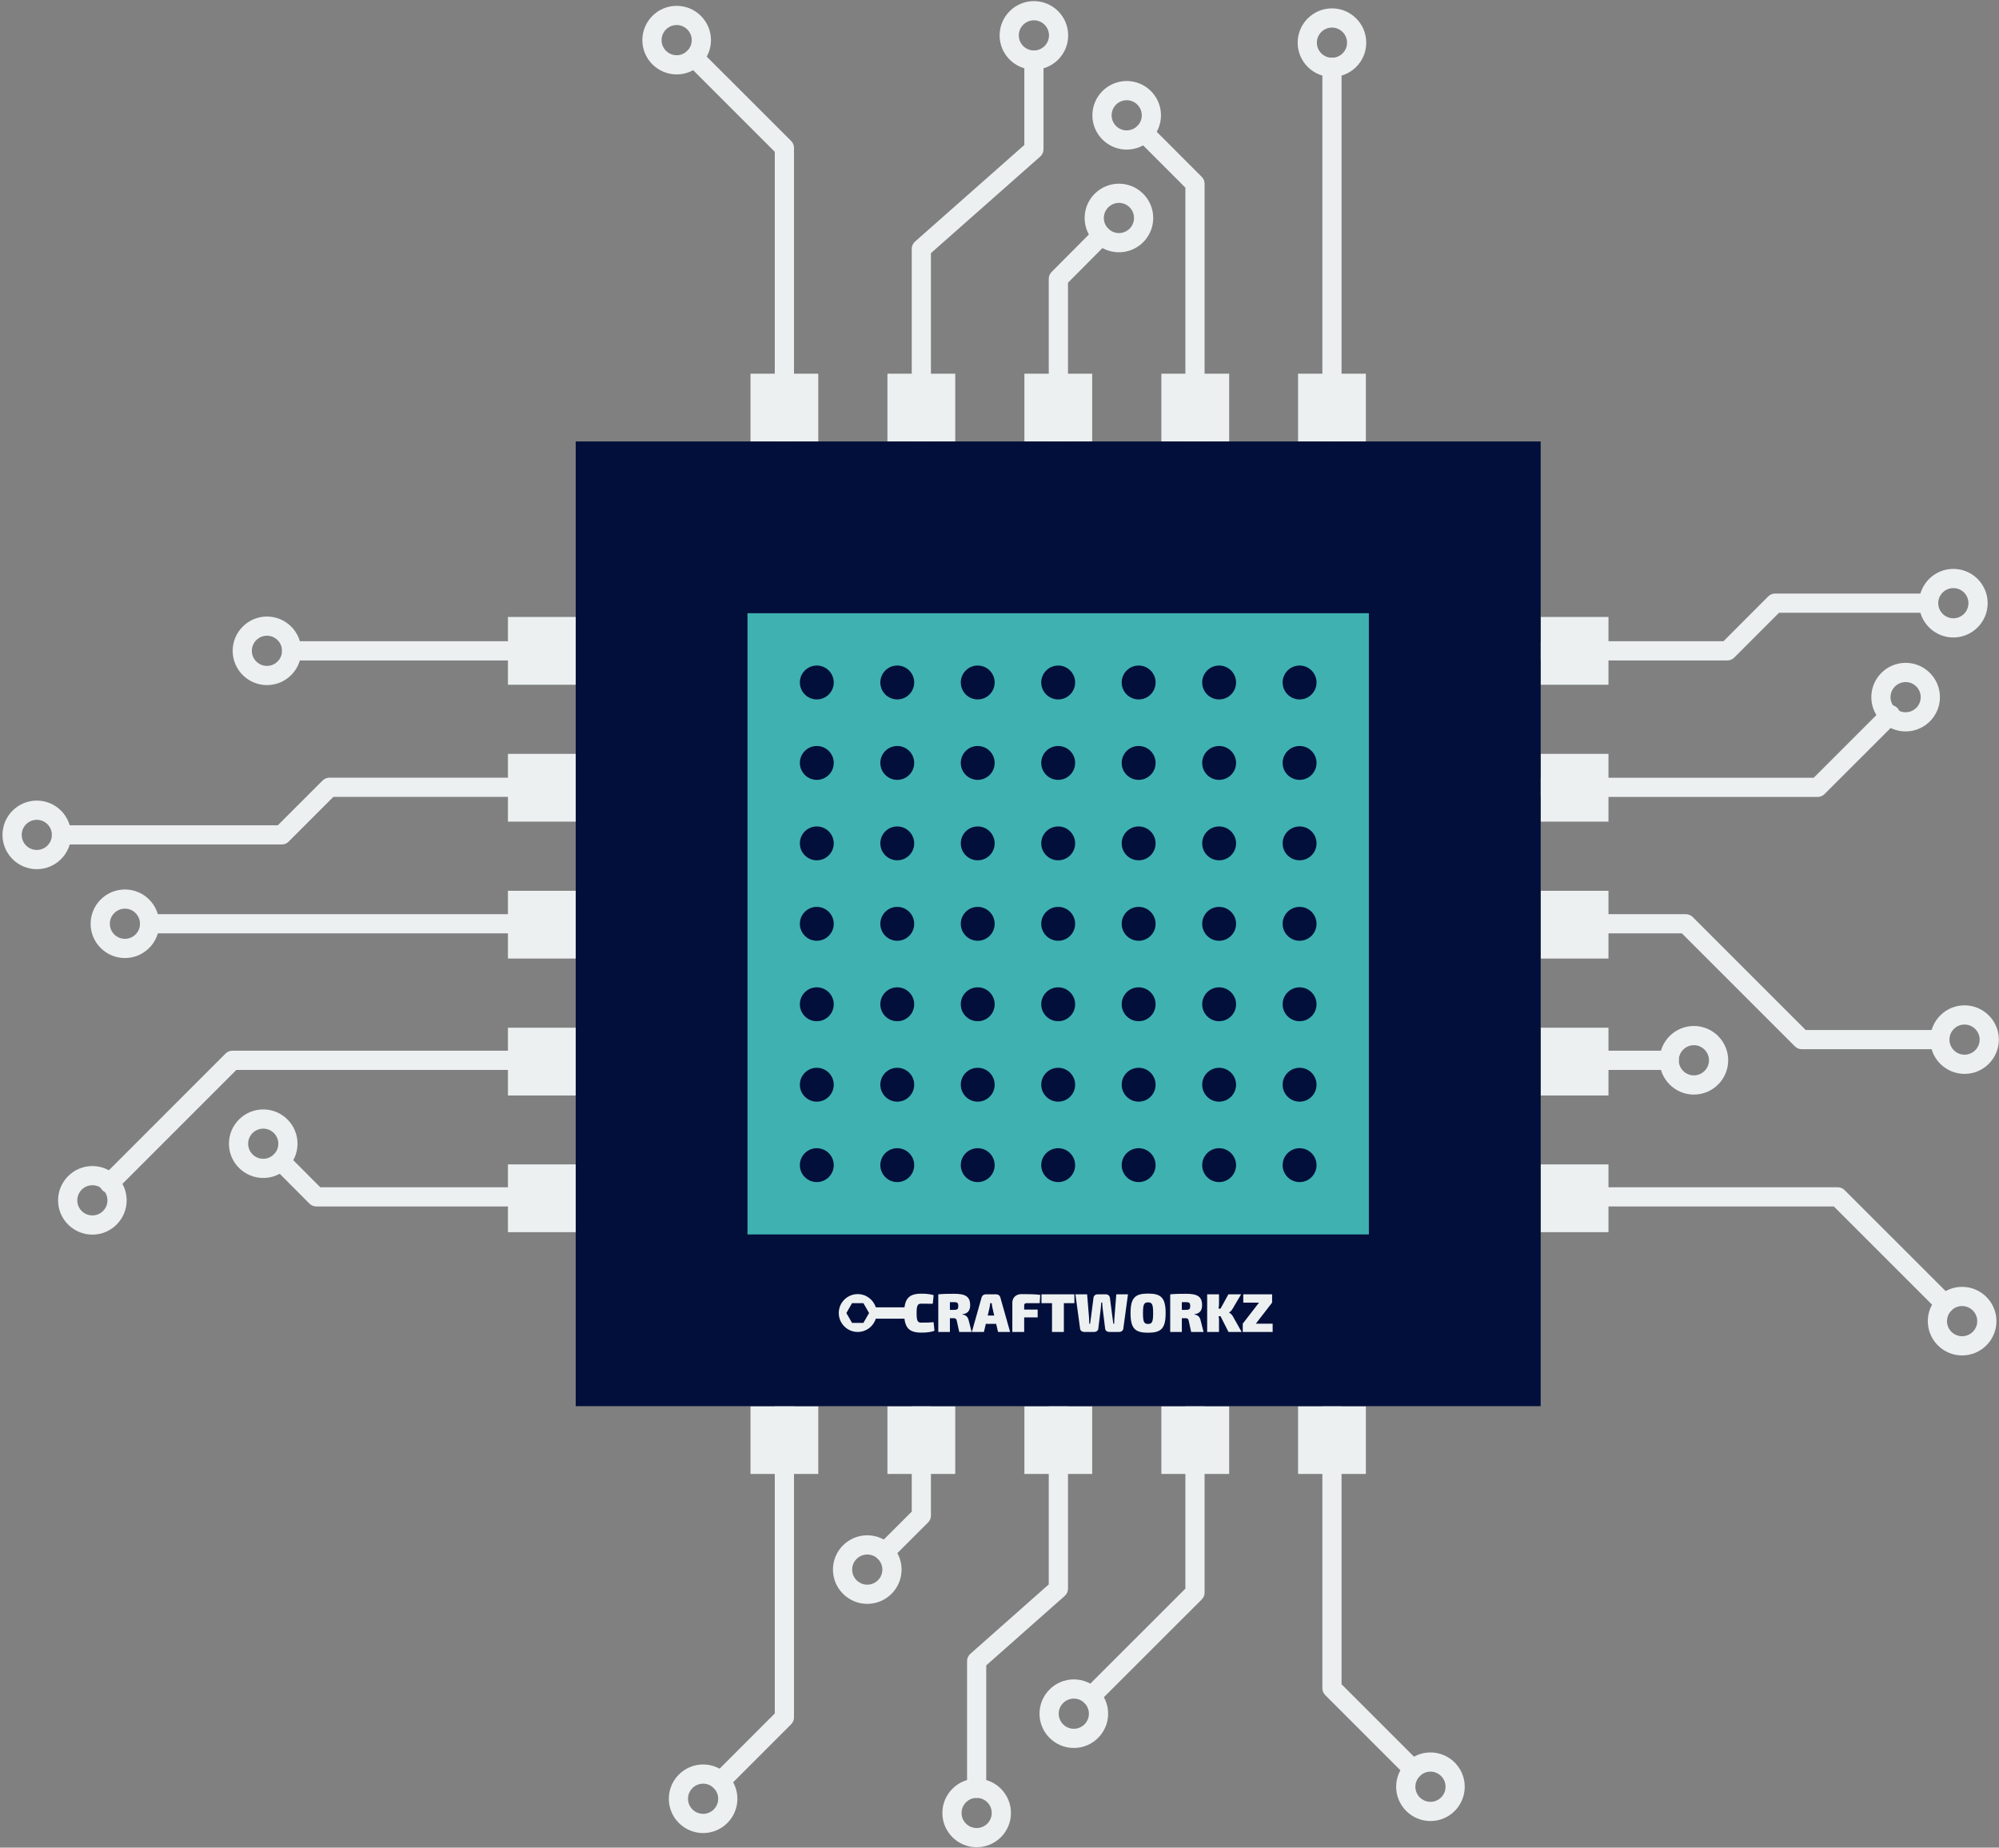 <?xml version="1.0" encoding="UTF-8" standalone="no"?>
<svg width="541px" height="500px" viewBox="0 0 541 500" version="1.1" xmlns="http://www.w3.org/2000/svg" xmlns:xlink="http://www.w3.org/1999/xlink" xmlns:sketch="http://www.bohemiancoding.com/sketch/ns">
    <rect x="0" y="0" width="541" height="500" fill="#808080" stroke="none"/>
    <!-- Generator: Sketch 3.3.3 (12072) - http://www.bohemiancoding.com/sketch -->
    <title>hardware</title>
    <desc>Created with Sketch.</desc>
    <defs></defs>
    <g id="Page-1" stroke="none" stroke-width="1" fill="none" fill-rule="evenodd" sketch:type="MSPage">
        <g id="Illustrations" sketch:type="MSArtboardGroup" transform="translate(-254, -1762)">
            <g id="hardware" sketch:type="MSLayerGroup" transform="translate(254.5, 1762)">
                <g id="Group" fill="#ECF0F1" sketch:type="MSShapeGroup">
                    <path d="M491.427,215.67 L417.078,215.67 C415.639,215.67 414.475,214.506 414.475,213.074 C414.475,211.642 415.639,210.478 417.078,210.478 L490.347,210.478 L509.29,191.549 C510.294,190.534 511.949,190.537 512.964,191.549 C513.974,192.565 513.974,194.21 512.964,195.225 L493.264,214.91 C492.773,215.395 492.116,215.67 491.427,215.67" id="Fill-1"></path>
                    <path d="M467.001,178.728 L416.458,178.728 C415.02,178.728 413.856,177.565 413.856,176.13 C413.856,174.694 415.02,173.531 416.458,173.531 L465.927,173.531 L478.054,161.389 C478.535,160.901 479.208,160.63 479.891,160.63 L521.459,160.63 C522.897,160.63 524.055,161.793 524.055,163.228 C524.055,164.66 522.897,165.821 521.459,165.821 L480.968,165.821 L468.838,177.963 C468.35,178.454 467.687,178.728 467.001,178.728" id="Fill-2"></path>
                    <path d="M525.793,355.401 C525.132,355.401 524.459,355.157 523.965,354.645 L495.797,326.485 L419.719,326.485 C418.28,326.485 417.116,325.321 417.116,323.889 C417.116,322.457 418.28,321.293 419.719,321.293 L496.871,321.293 C497.56,321.293 498.217,321.565 498.702,322.052 L527.639,350.969 C528.649,351.988 528.649,353.633 527.639,354.645 C527.133,355.157 526.457,355.401 525.793,355.401" id="Fill-3"></path>
                    <path d="M451.243,289.537 L419.719,289.537 C418.28,289.537 417.116,288.373 417.116,286.932 C417.116,285.5 418.28,284.336 419.719,284.336 L451.243,284.336 C452.673,284.336 453.837,285.5 453.837,286.932 C453.837,288.373 452.673,289.537 451.243,289.537" id="Fill-4"></path>
                    <path d="M524.49,283.938 L487.103,283.938 C486.424,283.938 485.766,283.664 485.272,283.173 L454.676,252.586 L419.719,252.586 C418.28,252.586 417.116,251.423 417.116,249.991 C417.116,248.559 418.28,247.395 419.719,247.395 L455.748,247.395 C456.446,247.395 457.1,247.667 457.597,248.151 L488.189,278.741 L524.49,278.741 C525.923,278.741 527.087,279.904 527.087,281.336 C527.087,282.772 525.923,283.938 524.49,283.938" id="Fill-5"></path>
                    <path d="M528.143,172.512 C523.021,172.512 518.856,168.346 518.856,163.228 C518.856,158.111 523.021,153.951 528.143,153.951 C533.271,153.951 537.429,158.111 537.429,163.228 C537.429,168.346 533.271,172.512 528.143,172.512 L528.143,172.512 Z M528.143,159.151 C525.895,159.151 524.055,160.975 524.055,163.228 C524.055,165.481 525.895,167.318 528.143,167.318 C530.409,167.318 532.233,165.481 532.233,163.228 C532.233,160.975 530.409,159.151 528.143,159.151 L528.143,159.151 Z" id="Fill-6"></path>
                    <path d="M515.235,197.938 C510.106,197.938 505.948,193.778 505.948,188.664 C505.948,183.543 510.106,179.377 515.235,179.377 C520.344,179.377 524.515,183.543 524.515,188.664 C524.515,193.778 520.344,197.938 515.235,197.938 L515.235,197.938 Z M515.235,184.58 C512.981,184.58 511.141,186.414 511.141,188.664 C511.141,190.914 512.981,192.747 515.235,192.747 C517.479,192.747 519.313,190.914 519.313,188.664 C519.313,186.414 517.479,184.58 515.235,184.58 L515.235,184.58 Z" id="Fill-7"></path>
                    <path d="M531.168,290.611 C526.053,290.611 521.891,286.451 521.891,281.336 C521.891,276.222 526.053,272.062 531.168,272.062 C536.293,272.062 540.458,276.222 540.458,281.336 C540.458,286.451 536.293,290.611 531.168,290.611 L531.168,290.611 Z M531.168,277.262 C528.921,277.262 527.087,279.093 527.087,281.336 C527.087,283.59 528.921,285.417 531.168,285.417 C533.419,285.417 535.262,283.59 535.262,281.336 C535.262,279.093 533.419,277.262 531.168,277.262 L531.168,277.262 Z" id="Fill-8"></path>
                    <path d="M457.924,296.21 C452.796,296.21 448.641,292.049 448.641,286.932 C448.641,281.815 452.796,277.648 457.924,277.648 C463.034,277.648 467.208,281.815 467.208,286.932 C467.208,292.049 463.034,296.21 457.924,296.21 L457.924,296.21 Z M457.924,282.849 C455.674,282.849 453.837,284.685 453.837,286.932 C453.837,289.185 455.674,291.019 457.924,291.019 C460.169,291.019 462.009,289.185 462.009,286.932 C462.009,284.685 460.169,282.849 457.924,282.849 L457.924,282.849 Z" id="Fill-9"></path>
                    <path d="M530.523,366.802 C525.395,366.802 521.233,362.642 521.233,357.528 C521.233,352.407 525.395,348.247 530.523,348.247 C535.633,348.247 539.81,352.407 539.81,357.528 C539.81,362.642 535.633,366.802 530.523,366.802 L530.523,366.802 Z M530.523,353.438 C528.257,353.438 526.429,355.275 526.429,357.528 C526.429,359.772 528.257,361.605 530.523,361.605 C532.771,361.605 534.611,359.772 534.611,357.528 C534.611,355.275 532.771,353.438 530.523,353.438 L530.523,353.438 Z" id="Fill-10"></path>
                    <path d="M155.31,178.728 L78.433,178.728 C76.991,178.728 75.824,177.565 75.824,176.13 C75.824,174.694 76.991,173.531 78.433,173.531 L155.31,173.531 C156.746,173.531 157.913,174.694 157.913,176.13 C157.913,177.565 156.746,178.728 155.31,178.728" id="Fill-11"></path>
                    <path d="M29.051,322.877 C28.387,322.877 27.72,322.62 27.217,322.111 C26.198,321.099 26.198,319.454 27.217,318.441 L60.554,285.099 C61.042,284.608 61.699,284.336 62.391,284.336 L155.31,284.336 C156.746,284.336 157.913,285.5 157.913,286.932 C157.913,288.373 156.746,289.537 155.31,289.537 L63.468,289.537 L30.894,322.111 C30.387,322.62 29.718,322.877 29.051,322.877" id="Fill-12"></path>
                    <path d="M155.31,326.485 L85.095,326.485 C84.403,326.485 83.74,326.21 83.255,325.725 L73.626,316.062 C72.613,315.04 72.616,313.395 73.632,312.386 C74.651,311.37 76.296,311.377 77.303,312.392 L86.172,321.293 L155.31,321.293 C156.746,321.293 157.913,322.457 157.913,323.889 C157.913,325.321 156.746,326.485 155.31,326.485" id="Fill-13"></path>
                    <path d="M75.759,228.537 L16.143,228.537 C14.704,228.537 13.54,227.37 13.54,225.941 C13.54,224.506 14.704,223.343 16.143,223.343 L74.675,223.343 L86.812,211.216 C87.296,210.731 87.957,210.451 88.645,210.451 L155.31,210.451 C156.746,210.451 157.913,211.623 157.913,213.056 C157.913,214.491 156.746,215.651 155.31,215.651 L89.723,215.651 L77.593,227.778 C77.102,228.262 76.45,228.537 75.759,228.537" id="Fill-14"></path>
                    <path d="M155.31,252.586 L39.992,252.586 C38.553,252.586 37.386,251.423 37.386,249.991 C37.386,248.559 38.553,247.395 39.992,247.395 L155.31,247.395 C156.746,247.395 157.913,248.559 157.913,249.991 C157.913,251.423 156.746,252.586 155.31,252.586" id="Fill-15"></path>
                    <path d="M71.755,185.401 C66.636,185.401 62.468,181.244 62.468,176.13 C62.468,171.012 66.636,166.846 71.755,166.846 C76.87,166.846 81.026,171.012 81.026,176.13 C81.026,181.244 76.87,185.401 71.755,185.401 L71.755,185.401 Z M71.755,172.037 C69.495,172.037 67.658,173.873 67.658,176.13 C67.658,178.373 69.495,180.204 71.755,180.204 C73.999,180.204 75.824,178.373 75.824,176.13 C75.824,173.873 73.999,172.037 71.755,172.037 L71.755,172.037 Z" id="Fill-16"></path>
                    <path d="M9.462,235.213 C4.343,235.213 0.175,231.052 0.175,225.941 C0.175,220.821 4.343,216.654 9.462,216.654 C14.58,216.654 18.736,220.821 18.736,225.941 C18.736,231.052 14.58,235.213 9.462,235.213 L9.462,235.213 Z M9.462,221.855 C7.202,221.855 5.374,223.685 5.374,225.941 C5.374,228.191 7.202,230.012 9.462,230.012 C11.709,230.012 13.54,228.191 13.54,225.941 C13.54,223.685 11.709,221.855 9.462,221.855 L9.462,221.855 Z" id="Fill-17"></path>
                    <path d="M33.308,259.262 C28.192,259.262 24.024,255.105 24.024,249.991 C24.024,244.87 28.192,240.707 33.308,240.707 C38.427,240.707 42.586,244.87 42.586,249.991 C42.586,255.105 38.427,259.262 33.308,259.262 L33.308,259.262 Z M33.308,245.898 C31.054,245.898 29.227,247.735 29.227,249.991 C29.227,252.241 31.054,254.062 33.308,254.062 C35.559,254.062 37.386,252.241 37.386,249.991 C37.386,247.735 35.559,245.898 33.308,245.898 L33.308,245.898 Z" id="Fill-18"></path>
                    <path d="M24.503,334.111 C19.381,334.111 15.216,329.951 15.216,324.836 C15.216,319.719 19.381,315.552 24.503,315.552 C29.616,315.552 33.78,319.719 33.78,324.836 C33.78,329.951 29.616,334.111 24.503,334.111 L24.503,334.111 Z M24.503,320.744 C22.249,320.744 20.415,322.58 20.415,324.836 C20.415,327.086 22.249,328.91 24.503,328.91 C26.757,328.91 28.581,327.086 28.581,324.836 C28.581,322.58 26.757,320.744 24.503,320.744 L24.503,320.744 Z" id="Fill-19"></path>
                    <path d="M70.751,318.778 C65.626,318.778 61.458,314.617 61.458,309.506 C61.458,304.392 65.626,300.228 70.751,300.228 C75.864,300.228 80.019,304.392 80.019,309.506 C80.019,314.617 75.864,318.778 70.751,318.778 L70.751,318.778 Z M70.751,305.432 C68.491,305.432 66.654,307.262 66.654,309.506 C66.654,311.756 68.491,313.586 70.751,313.586 C72.996,313.586 74.823,311.756 74.823,309.506 C74.823,307.262 72.996,305.432 70.751,305.432 L70.751,305.432 Z" id="Fill-20"></path>
                    <path d="M194.507,484.648 C193.846,484.648 193.179,484.392 192.67,483.886 C191.66,482.873 191.66,481.228 192.67,480.213 L209.184,463.691 L209.184,380.537 C209.184,379.105 210.354,377.938 211.784,377.938 C213.216,377.938 214.383,379.105 214.383,380.537 L214.383,464.769 C214.383,465.46 214.108,466.114 213.624,466.605 L196.344,483.886 C195.844,484.392 195.174,484.648 194.507,484.648" id="Fill-21"></path>
                    <path d="M294.839,461.623 C294.175,461.623 293.512,461.367 292.999,460.861 C291.983,459.849 291.983,458.201 293.005,457.188 L320.303,429.917 L320.303,380.537 C320.303,379.105 321.47,377.938 322.897,377.938 C324.335,377.938 325.502,379.105 325.502,380.537 L325.502,431 C325.502,431.685 325.225,432.349 324.74,432.83 L296.679,460.861 C296.17,461.367 295.506,461.623 294.839,461.623" id="Fill-22"></path>
                    <path d="M238.937,422.636 C238.276,422.636 237.609,422.38 237.103,421.873 C236.084,420.855 236.084,419.213 237.103,418.201 L246.248,409.068 L246.248,380.537 C246.248,379.105 247.415,377.938 248.847,377.938 C250.277,377.938 251.444,379.105 251.444,380.537 L251.444,410.142 C251.444,410.833 251.175,411.497 250.684,411.985 L240.774,421.88 C240.267,422.38 239.604,422.636 238.937,422.636" id="Fill-23"></path>
                    <path d="M263.818,486.537 C262.382,486.537 261.221,485.367 261.221,483.935 L261.221,449.515 C261.221,448.772 261.539,448.059 262.095,447.568 L283.33,428.765 L283.33,380.537 C283.33,379.105 284.497,377.938 285.935,377.938 C287.371,377.938 288.538,379.105 288.538,380.537 L288.538,429.932 C288.538,430.682 288.214,431.389 287.658,431.88 L266.411,450.682 L266.411,483.935 C266.411,485.367 265.25,486.537 263.818,486.537" id="Fill-24"></path>
                    <path d="M381.905,481.398 C381.241,481.398 380.584,481.142 380.071,480.639 L358.133,458.707 C357.657,458.216 357.379,457.556 357.379,456.867 L357.379,380.537 C357.379,379.105 358.54,377.938 359.979,377.938 C361.408,377.938 362.569,379.105 362.569,380.537 L362.569,455.79 L383.751,476.963 C384.764,477.975 384.764,479.617 383.751,480.639 C383.239,481.142 382.575,481.398 381.905,481.398" id="Fill-25"></path>
                    <path d="M189.793,496.056 C184.674,496.056 180.506,491.895 180.506,486.781 C180.506,481.664 184.674,477.494 189.793,477.494 C194.908,477.494 199.067,481.664 199.067,486.781 C199.067,491.895 194.908,496.056 189.793,496.056 L189.793,496.056 Z M189.793,482.694 C187.533,482.694 185.702,484.525 185.702,486.781 C185.702,489.028 187.533,490.855 189.793,490.855 C192.037,490.855 193.865,489.028 193.865,486.781 C193.865,484.525 192.037,482.694 189.793,482.694 L189.793,482.694 Z" id="Fill-26"></path>
                    <path d="M234.216,434.034 C229.097,434.034 224.93,429.877 224.93,424.762 C224.93,419.642 229.097,415.475 234.216,415.475 C239.335,415.475 243.497,419.642 243.497,424.762 C243.497,429.877 239.335,434.034 234.216,434.034 L234.216,434.034 Z M234.216,420.676 C231.962,420.676 230.126,422.512 230.126,424.762 C230.126,427.012 231.962,428.84 234.216,428.84 C236.47,428.84 238.295,427.012 238.295,424.762 C238.295,422.512 236.47,420.676 234.216,420.676 L234.216,420.676 Z" id="Fill-27"></path>
                    <path d="M263.824,499.895 C258.705,499.895 254.537,495.738 254.537,490.623 C254.537,485.506 258.705,481.34 263.824,481.34 C268.939,481.34 273.101,485.506 273.101,490.623 C273.101,495.738 268.939,499.895 263.824,499.895 L263.824,499.895 Z M263.824,486.537 C261.567,486.537 259.733,488.367 259.733,490.623 C259.733,492.87 261.567,494.698 263.824,494.698 C266.078,494.698 267.899,492.87 267.899,490.623 C267.899,488.367 266.078,486.537 263.824,486.537 L263.824,486.537 Z" id="Fill-28"></path>
                    <path d="M290.115,473.028 C284.994,473.028 280.829,468.873 280.829,463.759 C280.829,458.639 284.994,454.472 290.115,454.472 C295.231,454.472 299.399,458.639 299.399,463.759 C299.399,468.873 295.231,473.028 290.115,473.028 L290.115,473.028 Z M290.115,459.67 C287.865,459.67 286.028,461.506 286.028,463.759 C286.028,466.003 287.865,467.836 290.115,467.836 C292.366,467.836 294.194,466.003 294.194,463.759 C294.194,461.506 292.366,459.67 290.115,459.67 L290.115,459.67 Z" id="Fill-29"></path>
                    <path d="M386.635,492.802 C381.519,492.802 377.348,488.639 377.348,483.525 C377.348,478.404 381.519,474.241 386.635,474.241 C391.754,474.241 395.909,478.404 395.909,483.525 C395.909,488.639 391.754,492.802 386.635,492.802 L386.635,492.802 Z M386.635,479.438 C384.384,479.438 382.553,481.275 382.553,483.525 C382.553,485.778 384.384,487.605 386.635,487.605 C388.892,487.605 390.716,485.778 390.716,483.525 C390.716,481.275 388.892,479.438 386.635,479.438 L386.635,479.438 Z" id="Fill-30"></path>
                    <path d="M248.847,122.065 C247.415,122.065 246.248,120.901 246.248,119.463 L246.248,67.333 C246.248,66.59 246.569,65.886 247.127,65.386 L276.72,39.231 L276.72,16.262 C276.72,14.83 277.883,13.657 279.322,13.657 C280.752,13.657 281.912,14.83 281.912,16.262 L281.912,40.401 C281.912,41.148 281.598,41.855 281.039,42.349 L251.444,68.503 L251.444,119.463 C251.444,120.901 250.277,122.065 248.847,122.065" id="Fill-31"></path>
                    <path d="M211.784,122.065 C210.354,122.065 209.184,120.901 209.184,119.463 L209.184,41.08 L185.517,17.426 C184.507,16.414 184.507,14.762 185.517,13.753 C186.529,12.735 188.172,12.735 189.197,13.753 L213.624,38.167 C214.108,38.651 214.383,39.312 214.383,40.003 L214.383,119.463 C214.383,120.901 213.216,122.065 211.784,122.065" id="Fill-32"></path>
                    <path d="M359.979,122.065 C358.54,122.065 357.379,120.901 357.379,119.463 L357.379,18.225 C357.379,16.793 358.54,15.63 359.979,15.63 C361.408,15.63 362.569,16.793 362.569,18.225 L362.569,119.463 C362.569,120.901 361.408,122.065 359.979,122.065" id="Fill-33"></path>
                    <path d="M322.897,122.065 C321.47,122.065 320.303,120.901 320.303,119.463 L320.303,50.781 L307.309,37.772 C306.296,36.75 306.299,35.105 307.321,34.093 C308.325,33.08 309.979,33.083 310.983,34.096 L324.74,47.867 C325.231,48.355 325.502,49.019 325.502,49.704 L325.502,119.463 C325.502,120.901 324.335,122.065 322.897,122.065" id="Fill-34"></path>
                    <path d="M285.935,122.065 C284.497,122.065 283.33,120.901 283.33,119.463 L283.33,75.435 C283.33,74.75 283.614,74.086 284.095,73.605 L295.753,61.88 C296.778,60.855 298.417,60.855 299.43,61.864 C300.455,62.88 300.455,64.525 299.442,65.537 L288.538,76.506 L288.538,119.463 C288.538,120.901 287.371,122.065 285.935,122.065" id="Fill-35"></path>
                    <path d="M182.63,20.139 C177.508,20.139 173.343,15.975 173.343,10.864 C173.343,5.744 177.508,1.58 182.63,1.58 C187.743,1.58 191.914,5.744 191.914,10.864 C191.914,15.975 187.743,20.139 182.63,20.139 L182.63,20.139 Z M182.63,6.775 C180.376,6.775 178.542,8.611 178.542,10.864 C178.542,13.111 180.376,14.941 182.63,14.941 C184.884,14.941 186.708,13.111 186.708,10.864 C186.708,8.611 184.884,6.775 182.63,6.775 L182.63,6.775 Z" id="Fill-36"></path>
                    <path d="M279.322,18.858 C274.194,18.858 270.032,14.698 270.032,9.583 C270.032,4.466 274.194,0.302 279.322,0.302 C284.432,0.302 288.587,4.466 288.587,9.583 C288.587,14.698 284.432,18.858 279.322,18.858 L279.322,18.858 Z M279.322,5.497 C277.059,5.497 275.222,7.327 275.222,9.583 C275.222,11.83 277.059,13.657 279.322,13.657 C281.567,13.657 283.391,11.83 283.391,9.583 C283.391,7.327 281.567,5.497 279.322,5.497 L279.322,5.497 Z" id="Fill-37"></path>
                    <path d="M302.326,68.269 C297.21,68.269 293.039,64.105 293.039,58.991 C293.039,53.873 297.21,49.71 302.326,49.71 C307.442,49.71 311.603,53.873 311.603,58.991 C311.603,64.105 307.442,68.269 302.326,68.269 L302.326,68.269 Z M302.326,54.904 C300.075,54.904 298.238,56.741 298.238,58.991 C298.238,61.244 300.075,63.071 302.326,63.071 C304.577,63.071 306.407,61.244 306.407,58.991 C306.407,56.741 304.577,54.904 302.326,54.904 L302.326,54.904 Z" id="Fill-38"></path>
                    <path d="M304.419,40.481 C299.31,40.481 295.135,36.324 295.135,31.21 C295.135,26.093 299.31,21.923 304.419,21.923 C309.541,21.923 313.703,26.093 313.703,31.21 C313.703,36.324 309.541,40.481 304.419,40.481 L304.419,40.481 Z M304.419,27.123 C302.175,27.123 300.341,28.954 300.341,31.21 C300.341,33.457 302.175,35.284 304.419,35.284 C306.676,35.284 308.507,33.457 308.507,31.21 C308.507,28.954 306.676,27.123 304.419,27.123 L304.419,27.123 Z" id="Fill-39"></path>
                    <path d="M359.982,20.824 C354.857,20.824 350.695,16.664 350.695,11.556 C350.695,6.432 354.857,2.265 359.982,2.265 C365.098,2.265 369.256,6.432 369.256,11.556 C369.256,16.664 365.098,20.824 359.982,20.824 L359.982,20.824 Z M359.982,7.463 C357.725,7.463 355.891,9.299 355.891,11.556 C355.891,13.802 357.725,15.63 359.982,15.63 C362.232,15.63 364.057,13.802 364.057,11.556 C364.057,9.299 362.232,7.463 359.982,7.463 L359.982,7.463 Z" id="Fill-40"></path>
                </g>
                <g id="Group" transform="translate(136, 101)" fill="#ECF0F1" sketch:type="MSShapeGroup">
                    <path d="M66.611,0.127 L84.956,0.127 L84.956,18.463 L66.611,18.463 L66.611,0.127 Z" id="Fill-41"></path>
                    <path d="M103.672,0.127 L122.023,0.127 L122.023,18.463 L103.672,18.463 L103.672,0.127 Z" id="Fill-42"></path>
                    <path d="M140.738,0.127 L159.083,0.127 L159.083,18.463 L140.738,18.463 L140.738,0.127 Z" id="Fill-43"></path>
                    <path d="M177.805,0.127 L196.156,0.127 L196.156,18.463 L177.805,18.463 L177.805,0.127 Z" id="Fill-44"></path>
                    <path d="M214.806,0.127 L233.151,0.127 L233.151,18.463 L214.806,18.463 L214.806,0.127 Z" id="Fill-45"></path>
                    <path d="M66.611,279.537 L84.956,279.537 L84.956,297.877 L66.611,297.877 L66.611,279.537 Z" id="Fill-46"></path>
                    <path d="M103.672,279.537 L122.023,279.537 L122.023,297.877 L103.672,297.877 L103.672,279.537 Z" id="Fill-47"></path>
                    <path d="M140.738,279.537 L159.083,279.537 L159.083,297.877 L140.738,297.877 L140.738,279.537 Z" id="Fill-48"></path>
                    <path d="M177.805,279.537 L196.156,279.537 L196.156,297.877 L177.805,297.877 L177.805,279.537 Z" id="Fill-49"></path>
                    <path d="M214.806,279.537 L233.151,279.537 L233.151,297.877 L214.806,297.877 L214.806,279.537 Z" id="Fill-50"></path>
                    <path d="M0.968,65.96 L19.31,65.96 L19.31,84.302 L0.968,84.302 L0.968,65.96 Z" id="Fill-51"></path>
                    <path d="M0.968,103.009 L19.31,103.009 L19.31,121.349 L0.968,121.349 L0.968,103.009 Z" id="Fill-52"></path>
                    <path d="M0.968,140.065 L19.31,140.065 L19.31,158.398 L0.968,158.398 L0.968,140.065 Z" id="Fill-53"></path>
                    <path d="M0.968,177.117 L19.31,177.117 L19.31,195.46 L0.968,195.46 L0.968,177.117 Z" id="Fill-54"></path>
                    <path d="M0.968,214.105 L19.31,214.105 L19.31,232.444 L0.968,232.444 L0.968,214.105 Z" id="Fill-55"></path>
                    <path d="M280.458,65.96 L298.81,65.96 L298.81,84.302 L280.458,84.302 L280.458,65.96 Z" id="Fill-56"></path>
                    <path d="M280.458,103.009 L298.81,103.009 L298.81,121.349 L280.458,121.349 L280.458,103.009 Z" id="Fill-57"></path>
                    <path d="M280.458,140.065 L298.81,140.065 L298.81,158.398 L280.458,158.398 L280.458,140.065 Z" id="Fill-58"></path>
                    <path d="M280.458,177.117 L298.81,177.117 L298.81,195.46 L280.458,195.46 L280.458,177.117 Z" id="Fill-59"></path>
                    <path d="M280.458,214.105 L298.81,214.105 L298.81,232.444 L280.458,232.444 L280.458,214.105 Z" id="Fill-60"></path>
                </g>
                <path d="M155.31,119.463 L416.458,119.463 L416.458,380.534 L155.31,380.534 L155.31,119.463 Z" id="Fill-61" fill="#020F3B" sketch:type="MSShapeGroup"></path>
                <path d="M201.799,165.944 L369.963,165.944 L369.963,334.062 L201.799,334.062 L201.799,165.944 Z" id="Fill-62" fill="#3FB1B1" sketch:type="MSShapeGroup"></path>
                <g id="Group" transform="translate(215, 180)" fill="#020F3B" sketch:type="MSShapeGroup">
                    <path d="M5.552,9.278 C3.026,9.278 0.973,7.219 0.973,4.688 C0.973,2.164 3.026,0.105 5.552,0.105 C8.083,0.105 10.143,2.164 10.143,4.688 C10.143,7.219 8.083,9.278 5.552,9.278" id="Fill-63"></path>
                    <path d="M27.333,9.278 C24.804,9.278 22.748,7.219 22.748,4.688 C22.748,2.164 24.804,0.105 27.333,0.105 C29.858,0.105 31.914,2.164 31.914,4.688 C31.914,7.219 29.858,9.278 27.333,9.278" id="Fill-64"></path>
                    <path d="M49.105,9.278 C46.576,9.278 44.523,7.219 44.523,4.688 C44.523,2.164 46.576,0.105 49.105,0.105 C51.633,0.105 53.692,2.164 53.692,4.688 C53.692,7.219 51.633,9.278 49.105,9.278" id="Fill-65"></path>
                    <path d="M70.889,9.278 C68.36,9.278 66.295,7.219 66.295,4.688 C66.295,2.164 68.36,0.105 70.889,0.105 C73.411,0.105 75.471,2.164 75.471,4.688 C75.471,7.219 73.411,9.278 70.889,9.278" id="Fill-66"></path>
                    <path d="M92.661,9.278 C90.129,9.278 88.07,7.219 88.07,4.688 C88.07,2.164 90.129,0.105 92.661,0.105 C95.196,0.105 97.245,2.164 97.245,4.688 C97.245,7.219 95.196,9.278 92.661,9.278" id="Fill-67"></path>
                    <path d="M114.43,9.278 C111.904,9.278 109.857,7.219 109.857,4.688 C109.857,2.164 111.904,0.105 114.43,0.105 C116.961,0.105 119.024,2.164 119.024,4.688 C119.024,7.219 116.961,9.278 114.43,9.278" id="Fill-68"></path>
                    <path d="M136.22,9.278 C133.685,9.278 131.626,7.219 131.626,4.688 C131.626,2.164 133.685,0.105 136.22,0.105 C138.745,0.105 140.802,2.164 140.802,4.688 C140.802,7.219 138.745,9.278 136.22,9.278" id="Fill-69"></path>
                    <path d="M5.552,31.046 C3.026,31.046 0.973,28.991 0.973,26.463 C0.973,23.935 3.026,21.877 5.552,21.877 C8.083,21.877 10.143,23.935 10.143,26.463 C10.143,28.991 8.083,31.046 5.552,31.046" id="Fill-70"></path>
                    <path d="M27.333,31.046 C24.804,31.046 22.748,28.991 22.748,26.463 C22.748,23.935 24.804,21.877 27.333,21.877 C29.858,21.877 31.914,23.935 31.914,26.463 C31.914,28.991 29.858,31.046 27.333,31.046" id="Fill-71"></path>
                    <path d="M49.105,31.046 C46.576,31.046 44.523,28.991 44.523,26.463 C44.523,23.935 46.576,21.877 49.105,21.877 C51.633,21.877 53.692,23.935 53.692,26.463 C53.692,28.991 51.633,31.046 49.105,31.046" id="Fill-72"></path>
                    <path d="M70.889,31.046 C68.36,31.046 66.295,28.991 66.295,26.463 C66.295,23.935 68.36,21.877 70.889,21.877 C73.411,21.877 75.471,23.935 75.471,26.463 C75.471,28.991 73.411,31.046 70.889,31.046" id="Fill-73"></path>
                    <path d="M92.661,31.046 C90.129,31.046 88.07,28.991 88.07,26.463 C88.07,23.935 90.129,21.877 92.661,21.877 C95.196,21.877 97.245,23.935 97.245,26.463 C97.245,28.991 95.196,31.046 92.661,31.046" id="Fill-74"></path>
                    <path d="M114.43,31.046 C111.904,31.046 109.857,28.991 109.857,26.463 C109.857,23.935 111.904,21.877 114.43,21.877 C116.961,21.877 119.024,23.935 119.024,26.463 C119.024,28.991 116.961,31.046 114.43,31.046" id="Fill-75"></path>
                    <path d="M136.22,31.046 C133.685,31.046 131.626,28.991 131.626,26.463 C131.626,23.935 133.685,21.877 136.22,21.877 C138.745,21.877 140.802,23.935 140.802,26.463 C140.802,28.991 138.745,31.046 136.22,31.046" id="Fill-76"></path>
                    <path d="M5.552,52.812 C3.026,52.812 0.973,50.759 0.973,48.228 C0.973,45.707 3.026,43.648 5.552,43.648 C8.083,43.648 10.143,45.707 10.143,48.228 C10.143,50.759 8.083,52.812 5.552,52.812" id="Fill-77"></path>
                    <path d="M27.333,52.812 C24.804,52.812 22.748,50.759 22.748,48.228 C22.748,45.707 24.804,43.648 27.333,43.648 C29.858,43.648 31.914,45.707 31.914,48.228 C31.914,50.759 29.858,52.812 27.333,52.812" id="Fill-78"></path>
                    <path d="M49.105,52.812 C46.576,52.812 44.523,50.759 44.523,48.228 C44.523,45.707 46.576,43.648 49.105,43.648 C51.633,43.648 53.692,45.707 53.692,48.228 C53.692,50.759 51.633,52.812 49.105,52.812" id="Fill-79"></path>
                    <path d="M70.889,52.812 C68.36,52.812 66.295,50.759 66.295,48.228 C66.295,45.707 68.36,43.648 70.889,43.648 C73.411,43.648 75.471,45.707 75.471,48.228 C75.471,50.759 73.411,52.812 70.889,52.812" id="Fill-80"></path>
                    <path d="M92.661,52.812 C90.129,52.812 88.07,50.759 88.07,48.228 C88.07,45.707 90.129,43.648 92.661,43.648 C95.196,43.648 97.245,45.707 97.245,48.228 C97.245,50.759 95.196,52.812 92.661,52.812" id="Fill-81"></path>
                    <path d="M114.43,52.812 C111.904,52.812 109.857,50.759 109.857,48.228 C109.857,45.707 111.904,43.648 114.43,43.648 C116.961,43.648 119.024,45.707 119.024,48.228 C119.024,50.759 116.961,52.812 114.43,52.812" id="Fill-82"></path>
                    <path d="M136.22,52.812 C133.685,52.812 131.626,50.759 131.626,48.228 C131.626,45.707 133.685,43.648 136.22,43.648 C138.745,43.648 140.802,45.707 140.802,48.228 C140.802,50.759 138.745,52.812 136.22,52.812" id="Fill-83"></path>
                    <path d="M5.552,74.586 C3.026,74.586 0.973,72.528 0.973,70 C0.973,67.472 3.026,65.414 5.552,65.414 C8.083,65.414 10.143,67.472 10.143,70 C10.143,72.528 8.083,74.586 5.552,74.586" id="Fill-84"></path>
                    <path d="M27.333,74.586 C24.804,74.586 22.748,72.528 22.748,70 C22.748,67.472 24.804,65.414 27.333,65.414 C29.858,65.414 31.914,67.472 31.914,70 C31.914,72.528 29.858,74.586 27.333,74.586" id="Fill-85"></path>
                    <path d="M49.105,74.586 C46.576,74.586 44.523,72.528 44.523,70 C44.523,67.472 46.576,65.414 49.105,65.414 C51.633,65.414 53.692,67.472 53.692,70 C53.692,72.528 51.633,74.586 49.105,74.586" id="Fill-86"></path>
                    <path d="M70.889,74.586 C68.36,74.586 66.295,72.528 66.295,70 C66.295,67.472 68.36,65.414 70.889,65.414 C73.411,65.414 75.471,67.472 75.471,70 C75.471,72.528 73.411,74.586 70.889,74.586" id="Fill-87"></path>
                    <path d="M92.661,74.586 C90.129,74.586 88.07,72.528 88.07,70 C88.07,67.472 90.129,65.414 92.661,65.414 C95.196,65.414 97.245,67.472 97.245,70 C97.245,72.528 95.196,74.586 92.661,74.586" id="Fill-88"></path>
                    <path d="M114.43,74.586 C111.904,74.586 109.857,72.528 109.857,70 C109.857,67.472 111.904,65.414 114.43,65.414 C116.961,65.414 119.024,67.472 119.024,70 C119.024,72.528 116.961,74.586 114.43,74.586" id="Fill-89"></path>
                    <path d="M136.22,74.586 C133.685,74.586 131.626,72.528 131.626,70 C131.626,67.472 133.685,65.414 136.22,65.414 C138.745,65.414 140.802,67.472 140.802,70 C140.802,72.528 138.745,74.586 136.22,74.586" id="Fill-90"></path>
                    <path d="M5.552,96.358 C3.026,96.358 0.973,94.299 0.973,91.772 C0.973,89.241 3.026,87.185 5.552,87.185 C8.083,87.185 10.143,89.241 10.143,91.772 C10.143,94.299 8.083,96.358 5.552,96.358" id="Fill-91"></path>
                    <path d="M27.333,96.358 C24.804,96.358 22.748,94.299 22.748,91.772 C22.748,89.241 24.804,87.185 27.333,87.185 C29.858,87.185 31.914,89.241 31.914,91.772 C31.914,94.299 29.858,96.358 27.333,96.358" id="Fill-92"></path>
                    <path d="M49.105,96.358 C46.576,96.358 44.523,94.299 44.523,91.772 C44.523,89.241 46.576,87.185 49.105,87.185 C51.633,87.185 53.692,89.241 53.692,91.772 C53.692,94.299 51.633,96.358 49.105,96.358" id="Fill-93"></path>
                    <path d="M70.889,96.358 C68.36,96.358 66.295,94.299 66.295,91.772 C66.295,89.241 68.36,87.185 70.889,87.185 C73.411,87.185 75.471,89.241 75.471,91.772 C75.471,94.299 73.411,96.358 70.889,96.358" id="Fill-94"></path>
                    <path d="M92.661,96.358 C90.129,96.358 88.07,94.299 88.07,91.772 C88.07,89.241 90.129,87.185 92.661,87.185 C95.196,87.185 97.245,89.241 97.245,91.772 C97.245,94.299 95.196,96.358 92.661,96.358" id="Fill-95"></path>
                    <path d="M114.43,96.358 C111.904,96.358 109.857,94.299 109.857,91.772 C109.857,89.241 111.904,87.185 114.43,87.185 C116.961,87.185 119.024,89.241 119.024,91.772 C119.024,94.299 116.961,96.358 114.43,96.358" id="Fill-96"></path>
                    <path d="M136.22,96.358 C133.685,96.358 131.626,94.299 131.626,91.772 C131.626,89.241 133.685,87.185 136.22,87.185 C138.745,87.185 140.802,89.241 140.802,91.772 C140.802,94.299 138.745,96.358 136.22,96.358" id="Fill-97"></path>
                    <path d="M5.552,118.127 C3.026,118.127 0.973,116.071 0.973,113.543 C0.973,111.015 3.026,108.96 5.552,108.96 C8.083,108.96 10.143,111.015 10.143,113.543 C10.143,116.071 8.083,118.127 5.552,118.127" id="Fill-98"></path>
                    <path d="M27.333,118.127 C24.804,118.127 22.748,116.071 22.748,113.543 C22.748,111.015 24.804,108.96 27.333,108.96 C29.858,108.96 31.914,111.015 31.914,113.543 C31.914,116.071 29.858,118.127 27.333,118.127" id="Fill-99"></path>
                    <path d="M49.105,118.127 C46.576,118.127 44.523,116.071 44.523,113.543 C44.523,111.015 46.576,108.96 49.105,108.96 C51.633,108.96 53.692,111.015 53.692,113.543 C53.692,116.071 51.633,118.127 49.105,118.127" id="Fill-100"></path>
                    <path d="M70.889,118.127 C68.36,118.127 66.295,116.071 66.295,113.543 C66.295,111.015 68.36,108.96 70.889,108.96 C73.411,108.96 75.471,111.015 75.471,113.543 C75.471,116.071 73.411,118.127 70.889,118.127" id="Fill-101"></path>
                    <path d="M92.661,118.127 C90.129,118.127 88.07,116.071 88.07,113.543 C88.07,111.015 90.129,108.96 92.661,108.96 C95.196,108.96 97.245,111.015 97.245,113.543 C97.245,116.071 95.196,118.127 92.661,118.127" id="Fill-102"></path>
                    <path d="M114.43,118.127 C111.904,118.127 109.857,116.071 109.857,113.543 C109.857,111.015 111.904,108.96 114.43,108.96 C116.961,108.96 119.024,111.015 119.024,113.543 C119.024,116.071 116.961,118.127 114.43,118.127" id="Fill-103"></path>
                    <path d="M136.22,118.127 C133.685,118.127 131.626,116.071 131.626,113.543 C131.626,111.015 133.685,108.96 136.22,108.96 C138.745,108.96 140.802,111.015 140.802,113.543 C140.802,116.071 138.745,118.127 136.22,118.127" id="Fill-104"></path>
                    <path d="M5.552,139.892 C3.026,139.892 0.973,137.836 0.973,135.309 C0.973,132.781 3.026,130.722 5.552,130.722 C8.083,130.722 10.143,132.781 10.143,135.309 C10.143,137.836 8.083,139.892 5.552,139.892" id="Fill-105"></path>
                    <path d="M27.333,139.892 C24.804,139.892 22.748,137.836 22.748,135.309 C22.748,132.781 24.804,130.722 27.333,130.722 C29.858,130.722 31.914,132.781 31.914,135.309 C31.914,137.836 29.858,139.892 27.333,139.892" id="Fill-106"></path>
                    <path d="M49.105,139.892 C46.576,139.892 44.523,137.836 44.523,135.309 C44.523,132.781 46.576,130.722 49.105,130.722 C51.633,130.722 53.692,132.781 53.692,135.309 C53.692,137.836 51.633,139.892 49.105,139.892" id="Fill-107"></path>
                    <path d="M70.889,139.892 C68.36,139.892 66.295,137.836 66.295,135.309 C66.295,132.781 68.36,130.722 70.889,130.722 C73.411,130.722 75.471,132.781 75.471,135.309 C75.471,137.836 73.411,139.892 70.889,139.892" id="Fill-108"></path>
                    <path d="M92.661,139.892 C90.129,139.892 88.07,137.836 88.07,135.309 C88.07,132.781 90.129,130.722 92.661,130.722 C95.196,130.722 97.245,132.781 97.245,135.309 C97.245,137.836 95.196,139.892 92.661,139.892" id="Fill-109"></path>
                    <path d="M114.43,139.892 C111.904,139.892 109.857,137.836 109.857,135.309 C109.857,132.781 111.904,130.722 114.43,130.722 C116.961,130.722 119.024,132.781 119.024,135.309 C119.024,137.836 116.961,139.892 114.43,139.892" id="Fill-110"></path>
                    <path d="M136.22,139.892 C133.685,139.892 131.626,137.836 131.626,135.309 C131.626,132.781 133.685,130.722 136.22,130.722 C138.745,130.722 140.802,132.781 140.802,135.309 C140.802,137.836 138.745,139.892 136.22,139.892" id="Fill-111"></path>
                </g>
                <g id="CRAFTWORKZ-WHITE-Copy" transform="translate(226.5, 350)" fill="#ECF0F1" sketch:type="MSShapeGroup">
                    <path d="M10.021,3.791 L19.487,3.791 L19.487,6.864 L10.021,6.864 C9.368,8.942 7.424,10.45 5.128,10.45 C2.296,10.45 0,8.157 0,5.327 C0,2.498 2.296,0.205 5.128,0.205 C7.424,0.205 9.368,1.712 10.021,3.791 L10.021,3.791 Z M2.055,5.327 L3.591,2.663 L6.665,2.663 L8.202,5.327 L6.665,7.992 L3.591,7.992 L2.055,5.327 Z" id="tool"></path>
                    <path d="M25.664,7.809 C24.674,7.912 23.803,7.927 22.326,7.927 C21.322,7.927 21.07,7.426 21.07,5.36 C21.07,3.295 21.322,2.793 22.326,2.793 C23.729,2.793 24.408,2.808 25.442,2.823 L25.678,0.492 C24.659,0.211 23.921,0.093 22.326,0.093 C18.944,0.093 17.703,1.48 17.703,5.36 C17.703,9.24 18.944,10.627 22.326,10.627 C23.921,10.627 24.866,10.494 25.9,10.14 L25.664,7.809 Z M35.958,10.45 L35.16,7.322 C34.909,6.083 34.052,5.803 33.491,5.729 L33.491,5.641 C35.071,5.478 35.559,4.446 35.559,3.221 C35.559,0.846 34.259,0.123 31.261,0.123 C29.223,0.123 28.292,0.138 26.934,0.27 L26.934,10.45 L30.08,10.45 L30.08,6.732 L31.069,6.732 C31.615,6.732 31.822,6.865 31.94,7.426 L32.605,10.45 L35.958,10.45 Z M30.08,4.475 L30.08,2.38 L31.187,2.38 C32.103,2.38 32.339,2.587 32.339,3.428 C32.339,4.269 32.103,4.475 31.187,4.475 L30.08,4.475 Z M42.589,8.252 L43.106,10.45 L46.37,10.45 L43.726,1.097 C43.593,0.595 43.165,0.27 42.648,0.27 L39.738,0.27 C39.222,0.27 38.793,0.595 38.66,1.097 L36.017,10.45 L39.281,10.45 L39.798,8.252 L42.589,8.252 Z M42.072,6.009 L40.314,6.009 L40.817,3.826 C40.89,3.457 40.949,3.029 40.994,2.66 L41.393,2.66 C41.422,3.029 41.496,3.457 41.57,3.826 L42.072,6.009 Z M54.375,2.66 L54.522,0.418 C53.119,0.211 51.096,0.211 49.397,0.211 C47.98,0.211 46.975,1.156 46.975,2.528 L46.975,10.45 L50.18,10.45 L50.18,6.511 L53.828,6.511 L53.828,4.387 L50.18,4.387 L50.18,3.192 C50.18,2.882 50.416,2.66 50.815,2.66 L54.375,2.66 Z M63.768,2.66 L63.768,0.27 L54.862,0.27 L54.862,2.66 L57.712,2.66 L57.712,10.45 L60.917,10.45 L60.917,2.66 L63.768,2.66 Z" id="CRAFT"></path>
                    <path d="M78.271,0.27 L75.11,0.27 L74.608,6.54 C74.579,7.042 74.534,7.662 74.534,8.208 L74.298,8.208 C74.224,7.676 74.135,7.057 74.076,6.526 L73.382,1.215 C73.308,0.654 72.88,0.27 72.304,0.27 L70.015,0.27 C69.439,0.27 68.996,0.654 68.937,1.215 L68.257,6.496 C68.198,7.027 68.095,7.691 68.021,8.208 L67.785,8.208 C67.785,7.558 67.755,7.013 67.726,6.511 L67.209,0.27 L64.048,0.27 L65.318,9.594 C65.392,10.111 65.865,10.45 66.411,10.45 L69.144,10.45 C69.69,10.45 70.177,10.111 70.236,9.594 L70.916,3.988 C70.975,3.501 71.004,2.985 71.034,2.483 L71.285,2.483 C71.315,2.97 71.344,3.487 71.403,3.973 L72.097,9.594 C72.156,10.111 72.644,10.45 73.19,10.45 L75.908,10.45 C76.454,10.45 76.927,10.111 77.001,9.594 L78.271,0.27 Z M83.706,0.064 C80.22,0.064 78.965,1.17 78.965,5.36 C78.965,9.55 80.22,10.657 83.706,10.657 C87.206,10.657 88.461,9.55 88.461,5.36 C88.461,1.17 87.206,0.064 83.706,0.064 L83.706,0.064 Z M83.706,2.439 C84.799,2.439 85.079,3 85.079,5.36 C85.079,7.721 84.799,8.281 83.706,8.281 C82.613,8.281 82.332,7.721 82.332,5.36 C82.332,3 82.613,2.439 83.706,2.439 L83.706,2.439 Z M98.726,10.45 L97.928,7.322 C97.677,6.083 96.821,5.803 96.259,5.729 L96.259,5.641 C97.84,5.478 98.327,4.446 98.327,3.221 C98.327,0.846 97.027,0.123 94.029,0.123 C91.991,0.123 91.061,0.138 89.702,0.27 L89.702,10.45 L92.848,10.45 L92.848,6.732 L93.837,6.732 C94.384,6.732 94.59,6.865 94.709,7.426 L95.373,10.45 L98.726,10.45 Z M92.848,4.475 L92.848,2.38 L93.955,2.38 C94.871,2.38 95.107,2.587 95.107,3.428 C95.107,4.269 94.871,4.475 93.955,4.475 L92.848,4.475 Z M103.319,6.201 L105.475,10.45 L109.035,10.45 L106.657,6.216 C106.42,5.773 105.918,5.331 105.638,5.213 L105.638,5.154 C105.918,5.036 106.288,4.711 106.539,4.254 L108.887,0.27 L105.446,0.27 L103.319,4.136 L102.758,4.136 C102.861,3.708 102.905,3.251 102.905,2.837 L102.905,0.27 L99.701,0.27 L99.701,10.45 L102.905,10.45 L102.905,7.131 C102.905,6.85 102.861,6.526 102.787,6.201 L103.319,6.201 Z M117.423,8.208 L112.875,8.208 L117.276,2.513 L117.276,0.27 L109.478,0.27 L109.478,2.513 L113.731,2.513 L109.33,8.208 L109.33,10.45 L117.423,10.45 L117.423,8.208 Z" id="---------------WORKZ"></path>
                </g>
            </g>
        </g>
    </g>
</svg>